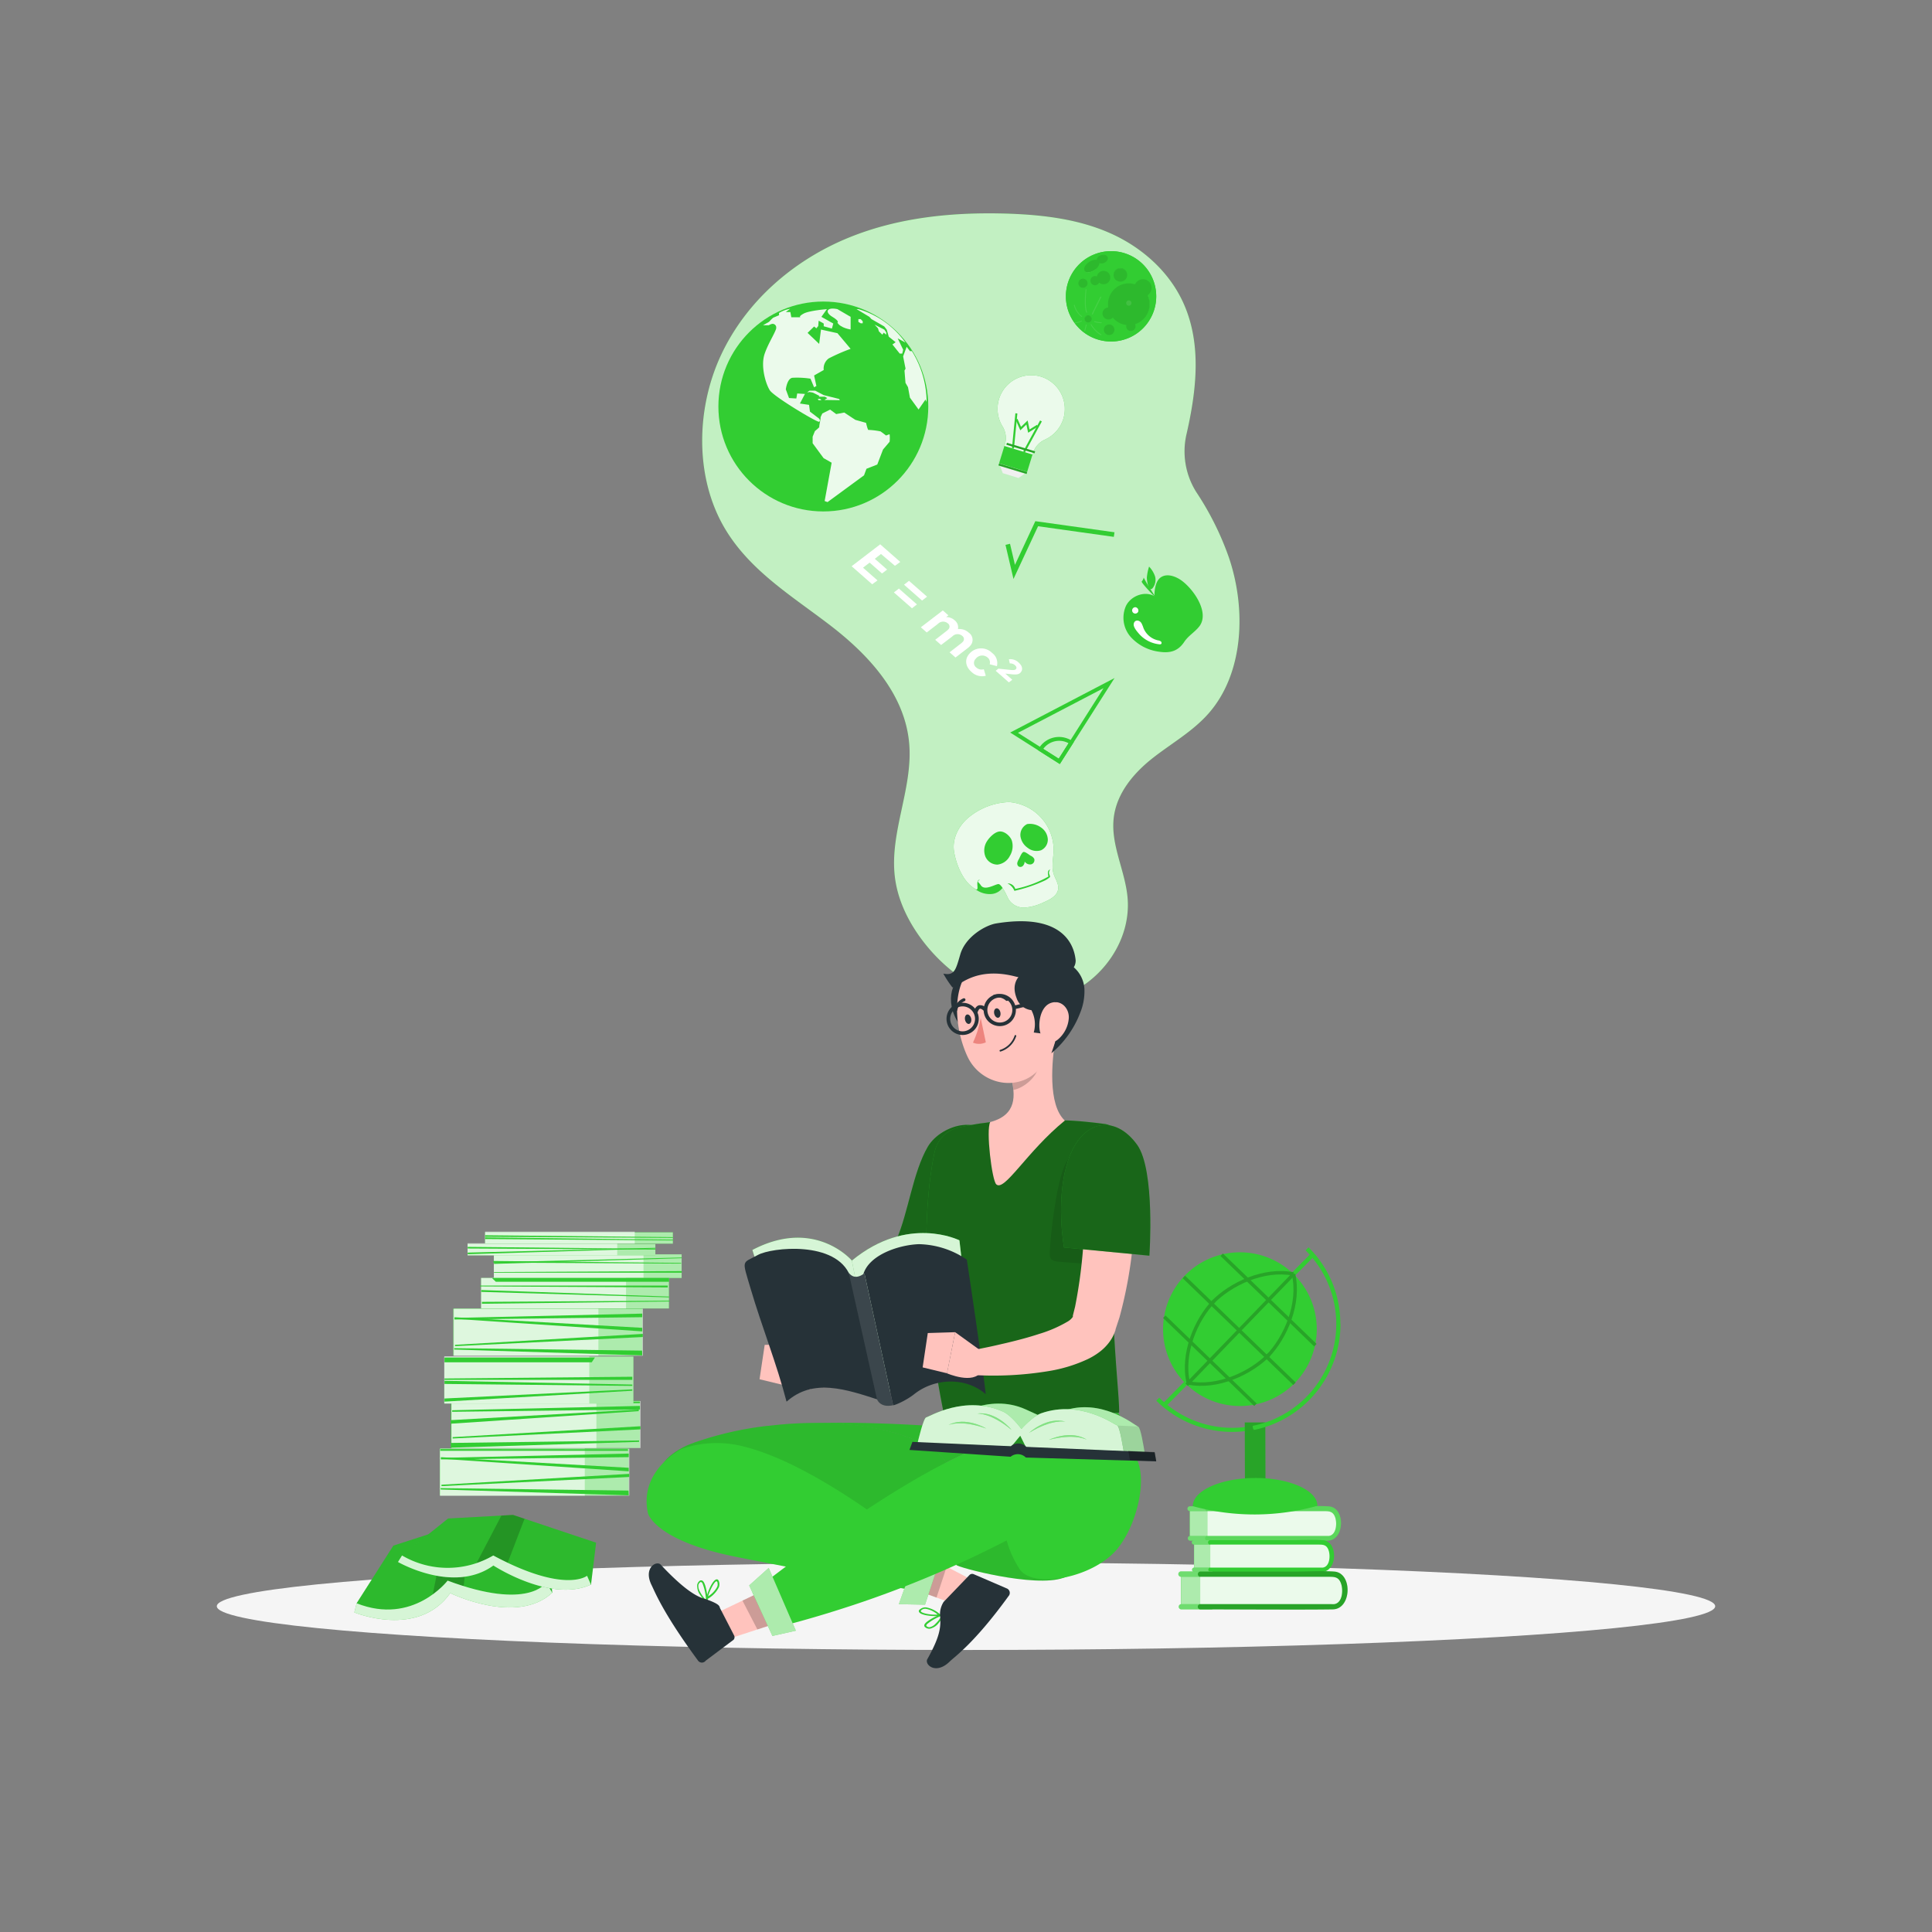 <svg xmlns="http://www.w3.org/2000/svg" viewBox="0 0 500 500"><rect x="0" y="0" width="500" height="500" fill="#808080" stroke="none"/><g id="freepik--Shadow--inject-1"><ellipse id="freepik--path--inject-1" cx="250" cy="415.69" rx="193.89" ry="11.32" style="fill:#f5f5f5"></ellipse></g><g id="freepik--Knowledges--inject-1"><path d="M312.8,184.61c-4.15,4.72-9.62,7.76-14.48,11.58s-9.38,9.07-10.1,15.57c-.77,6.93,2.93,13.49,3.58,20.43,1.2,12.8-9.08,24.7-20.71,26.64s-23.46-4.5-31.3-14.09c-4.12-5.06-7.42-11.17-8.21-17.9-1.35-11.48,4.68-22.78,3.73-34.31-1.07-13-10.66-23.17-20.45-30.69s-20.75-14.09-27.26-25.06c-7.84-13.21-7.51-31.09-.91-45.08s18.78-24.23,32.22-29.89,28.09-7,42.47-6.5c8.79.34,17.68,1.41,25.84,5s15.57,10,19.29,18.67c4.43,10.31,3.16,22,.57,33.33a19.74,19.74,0,0,0,2.56,15.1A76,76,0,0,1,318,144.17C322.6,157.63,321.89,174.26,312.8,184.61Z" style="fill:#32CD32"></path><g style="opacity:0.7"><path d="M312.8,184.61c-4.15,4.72-9.62,7.76-14.48,11.58s-9.38,9.07-10.1,15.57c-.77,6.93,2.93,13.49,3.58,20.43,1.2,12.8-9.08,24.7-20.71,26.64s-23.46-4.5-31.3-14.09c-4.12-5.06-7.42-11.17-8.21-17.9-1.35-11.48,4.68-22.78,3.73-34.31-1.07-13-10.66-23.17-20.45-30.69s-20.75-14.09-27.26-25.06c-7.84-13.21-7.51-31.09-.91-45.08s18.78-24.23,32.22-29.89,28.09-7,42.47-6.5c8.79.34,17.68,1.41,25.84,5s15.57,10,19.29,18.67c4.43,10.31,3.16,22,.57,33.33a19.74,19.74,0,0,0,2.56,15.1A76,76,0,0,1,318,144.17C322.6,157.63,321.89,174.26,312.8,184.61Z" style="fill:#fff"></path></g><circle cx="213.08" cy="105.2" r="27.16" style="fill:#32CD32"></circle><g style="opacity:0.9"><path d="M216.72,80l3.42,2v3.27s-2.6-.36-3.42-1.77c0,0,.7-.3-1.3-1.5S213.88,79.4,216.72,80Z" style="fill:#fff"></path><path d="M214.83,106l-2,1s-.59,1.14-.47,1.1-.44,2.36-.32,2.4-1.14,1.06-1.14,1.06l-.59,1.46v1.69l2.84,3.86,2.08,1.18-1.81,9.92.75.27,9.44-6.92.63-1.7,2.8-1.1,1.49-3.89,1.7-2a8.3,8.3,0,0,0,0-1.93c-.16,0-.91.31-.91.31l-1.42-1.06a18.83,18.83,0,0,0-3.15-.39c-.15.16-.62-1.83-.62-1.83l-2.76-.77-2.87-1.89-2.09.39Z" style="fill:#fff"></path><path d="M209.47,101.11H211l2.16,1.14,4,1,.19.32-4-.06.74-.47-.59-.37-1.62,0,.2-.2-1.67-.85s-1.05-.25-1.08-.13l-.44.05Z" style="fill:#fff"></path><polygon points="212.6 103.58 212.23 103.22 211.62 103.25 211.87 103.58 212.6 103.58" style="fill:#fff"></polygon><path d="M222.15,80h-.47L225,82l.53.58,3.31,1.9.65.83.53,1.83,1.77,1.42-.83.59,1.89,2.36h.65l.24-1-1.42-2.95,2,1.1A22.83,22.83,0,0,0,222.15,80Z" style="fill:#fff"></path><path d="M236,90.87h-.51l-.85-1.12-.91,2.48s.56,2.89.61,3.07-.26.59-.26.59l.26,3.19.65,1.12.5,2.71,2.23,3.07,1.8-2.58.29.63A25.22,25.22,0,0,0,236,90.87Z" style="fill:#fff"></path><polygon points="222.74 82.59 222.15 82.59 222.15 83.31 222.74 83.67 223.27 83.67 223.27 83.13 222.74 82.59" style="fill:#fff"></polygon><polygon points="226.34 84.02 227.22 84.97 227.46 85.76 228.35 86.62 228.7 86.09 229.35 86.62 229.35 86.03 228.88 85.32 226.34 84.02" style="fill:#fff"></polygon><path d="M220.14,90.28a48.09,48.09,0,0,0-5.67,2.48,3.23,3.23,0,0,0-1.29,3l-2.49,1.41.59,2.71-.59.36L209.75,98a22.84,22.84,0,0,0-4.69-.23c-1.38.23-1.69,3-1.69,3l.83,2.24,1.89.12.23-1.3,2,.12-1.3,2.48,2.36.35.24,1.75,2.36,1.8s.47.59,0,.82-11.69-6.49-12.75-8.14-2.42-6.2-1.36-9.39c.87-2.59,2.47-5,3-6.55h0a.43.43,0,0,0,0,0h0a.65.65,0,0,0,0-.13.93.93,0,0,0-.73-1.11c-.41-.12-1.18.35-1.18.35h-1.5l1.56-.89.65-.69.42-.37,1.53-.65L201.6,81a8.56,8.56,0,0,1,2.89-1.09l-1.12.85h1.18l.24,1.34h2.36s-.59-.16.83-.94S214,80,214,80l-1.42,2,3.07,1.73-.35,1.3-2.12-.59v-.71L211.87,83l-.11,1.38-.48.59-.59-.47L209,86.15,212,89l.47-3.71,4.26.94Z" style="fill:#fff"></path></g><path d="M305.26,149.89c-1.44-.88-3.34-1.44-4.76-.53s-1.72,3.11-1.74,4.93c-2.49-1.43-6-.11-7.32,2.43a7.53,7.53,0,0,0,1.12,8.05,11.93,11.93,0,0,0,7.47,3.9c2.79.42,4.86-.16,6.43-2.52,1.13-1.69,2.69-2.49,3.89-4C313.3,158.4,308.45,151.84,305.26,149.89Z" style="fill:#32CD32"></path><path d="M295.48,150.47a1.92,1.92,0,0,0,.5-1c.95,1.87,2.15,3.57,3.25,5.36C298.85,154.45,295.21,150.74,295.48,150.47Z" style="fill:#32CD32"></path><path d="M296.81,149.43a12.77,12.77,0,0,1,.57-2.8,6.89,6.89,0,0,1,1.57,2.61,3.45,3.45,0,0,1-.58,2.87C297.25,153.6,296.77,150.1,296.81,149.43Z" style="fill:#32CD32"></path><path d="M293.64,157.17a.82.82,0,1,0,.93,1.12.88.88,0,0,0-.83-1.15Z" style="fill:#fff"></path><path d="M300.07,166.75a.64.64,0,0,0,.41-.07c.21-.14.15-.5-.05-.68a1.61,1.61,0,0,0-.73-.27,5.29,5.29,0,0,1-3.78-3.21,7.62,7.62,0,0,0-.5-1.22c-.52-.89-1.77-1-2,.11-.2.83.82,2,1.31,2.56A8.1,8.1,0,0,0,300.07,166.75Z" style="fill:#fff"></path><path d="M275.85,76.71A11.69,11.69,0,1,0,287.54,65,11.7,11.7,0,0,0,275.85,76.71Zm9.74-8.65a1.66,1.66,0,0,1-1.19,0c.18.82-.62,1.54-1.38,2-1,.54-2.08.76-2.29-.12-.13-.52.27-1.27,1.27-2a2.43,2.43,0,0,1,1.94-.43c-.08-.49.36-1,1-1.26s1.45,0,1.62.48S286.31,67.82,285.59,68.06Zm5.68,4a1.63,1.63,0,0,1-2.76-1.73,1.63,1.63,0,1,1,2.76,1.73ZM285.8,85.41a1.25,1.25,0,1,1,1.25,1.25A1.25,1.25,0,0,1,285.8,85.41Zm-.33-4.29a1.43,1.43,0,0,1,1.43-1.43H287a5.28,5.28,0,0,1,6.83-6,2.12,2.12,0,1,1,3.07,2.63,5.29,5.29,0,0,1-3.25,7.47,1.09,1.09,0,1,1-1.95.18,5.23,5.23,0,0,1-2.31-.79A5.3,5.3,0,0,1,288,82a1.4,1.4,0,0,1-1.11.53A1.43,1.43,0,0,1,285.47,81.12Zm-3.14-8.33a1.07,1.07,0,0,1,1.66-1,1.63,1.63,0,1,1,.44,1.19,1.09,1.09,0,0,1-.94.77A1.07,1.07,0,0,1,282.33,72.79Zm-1.55,9.82a.81.81,0,1,1,.81.81A.81.81,0,0,1,280.78,82.61Zm-1.58-9.14a1.07,1.07,0,1,1,1.16,1A1.09,1.09,0,0,1,279.2,73.47Z" style="fill:#32CD32"></path><path d="M275.85,76.71A11.69,11.69,0,1,0,287.54,65,11.7,11.7,0,0,0,275.85,76.71Zm9.74-8.65a1.66,1.66,0,0,1-1.19,0c.18.82-.62,1.54-1.38,2-1,.54-2.08.76-2.29-.12-.13-.52.27-1.27,1.27-2a2.43,2.43,0,0,1,1.94-.43c-.08-.49.36-1,1-1.26s1.45,0,1.62.48S286.31,67.82,285.59,68.06Zm5.68,4a1.63,1.63,0,0,1-2.76-1.73,1.63,1.63,0,1,1,2.76,1.73ZM285.8,85.41a1.25,1.25,0,1,1,1.25,1.25A1.25,1.25,0,0,1,285.8,85.41Zm-.33-4.29a1.43,1.43,0,0,1,1.43-1.43H287a5.28,5.28,0,0,1,6.83-6,2.12,2.12,0,1,1,3.07,2.63,5.29,5.29,0,0,1-3.25,7.47,1.09,1.09,0,1,1-1.95.18,5.23,5.23,0,0,1-2.31-.79A5.3,5.3,0,0,1,288,82a1.4,1.4,0,0,1-1.11.53A1.43,1.43,0,0,1,285.47,81.12Zm-3.14-8.33a1.07,1.07,0,0,1,1.66-1,1.63,1.63,0,1,1,.44,1.19,1.09,1.09,0,0,1-.94.77A1.07,1.07,0,0,1,282.33,72.79Zm-1.55,9.82a.81.81,0,1,1,.81.81A.81.81,0,0,1,280.78,82.61Zm-1.58-9.14a1.07,1.07,0,1,1,1.16,1A1.09,1.09,0,0,1,279.2,73.47Z" style="fill:#32CD32"></path><path d="M280.78,82.61a.81.81,0,0,0,1.62,0,.81.81,0,0,0-1.62,0Z" style="fill:#e6e6e6"></path><path d="M280.67,82.61a.93.93,0,1,1,.92.93A.92.92,0,0,1,280.67,82.61Z" style="fill:#32CD32"></path><path d="M285.68,85.41a1.37,1.37,0,1,1,1.37,1.36A1.37,1.37,0,0,1,285.68,85.41Z" style="fill:#32CD32"></path><path d="M289,72.69a1.75,1.75,0,0,1-.77-1.09,1.79,1.79,0,0,1,.22-1.32,1.75,1.75,0,1,1,1.87,2.63,1.74,1.74,0,0,1-.39,0A1.82,1.82,0,0,1,289,72.69Z" style="fill:#32CD32"></path><path d="M282.63,73.61a1.19,1.19,0,0,1-.42-.81,1.14,1.14,0,0,1,.28-.86,1.16,1.16,0,0,1,.8-.43,1.34,1.34,0,0,1,.6.11,1.74,1.74,0,0,1,3.46.12,1.73,1.73,0,0,1-1.58,1.88,1.71,1.71,0,0,1-1.3-.42,1.18,1.18,0,0,1-1,.68h-.11A1.19,1.19,0,0,1,282.63,73.61Z" style="fill:#32CD32"></path><path d="M279.09,73.48h0a1.19,1.19,0,0,1,2.37-.21,1.2,1.2,0,0,1-1.09,1.29h-.1A1.19,1.19,0,0,1,279.09,73.48Zm.11,0Z" style="fill:#32CD32"></path><g style="opacity:0.1"><path d="M281.25,80.93h0a.12.12,0,0,0,.07-.15c-.65-1.91-.14-5.74-.14-5.78a.1.1,0,0,0-.1-.13.11.11,0,0,0-.13.1c0,.16-.52,3.93.15,5.89A.11.11,0,0,0,281.25,80.93Z" style="fill:#fff"></path></g><path d="M279.93,82a.12.12,0,0,0,.09,0,.11.11,0,0,0,0-.16A5.43,5.43,0,0,1,278.15,79a.12.12,0,1,0-.22.07A5.63,5.63,0,0,0,279.86,82,.09.09,0,0,0,279.93,82Z" style="fill:#fff;opacity:0.1"></path><path d="M285,83.64a.12.12,0,0,0,0-.24,6.3,6.3,0,0,1-1.67-.28.12.12,0,0,0-.15.08.12.12,0,0,0,.08.15,7.24,7.24,0,0,0,1.73.29Z" style="fill:#fff;opacity:0.1"></path><path d="M280.74,85.67a.11.11,0,0,0,.11-.08l.4-1.47a.12.12,0,0,0-.08-.15.12.12,0,0,0-.14.09l-.4,1.46a.12.12,0,0,0,.08.15Z" style="fill:#fff;opacity:0.1"></path><path d="M278.23,83.65h0a4.37,4.37,0,0,0,1.72-.46.12.12,0,0,0-.1-.21,4.29,4.29,0,0,1-1.64.44.12.12,0,0,0-.11.12A.13.13,0,0,0,278.23,83.65Z" style="fill:#fff;opacity:0.1"></path><path d="M282.7,81.41a.13.13,0,0,0,.11-.06c.46-1,2.17-4.37,2.18-4.4a.12.12,0,0,0-.05-.16.13.13,0,0,0-.16,0s-1.73,3.41-2.19,4.41a.11.11,0,0,0,.06.15Z" style="fill:#fff;opacity:0.1"></path><path d="M284.92,86.74a.11.11,0,0,0,.1-.06.12.12,0,0,0,0-.16,7.18,7.18,0,0,1-2.56-2.58.12.12,0,0,0-.16,0,.13.13,0,0,0,0,.16,7.38,7.38,0,0,0,2.64,2.68Z" style="fill:#fff;opacity:0.1"></path><path d="M281.08,70.48a.8.8,0,0,1-.47-.59h0c-.15-.62.36-1.42,1.32-2.08a2.78,2.78,0,0,1,1.89-.49,1.5,1.5,0,0,1,1.12-1.21,1.86,1.86,0,0,1,1.09,0,1,1,0,0,1,.68.6c.19.56-.3,1.24-1.09,1.5a1.82,1.82,0,0,1-1.08,0c0,1-1.09,1.67-1.46,1.88a3.68,3.68,0,0,1-1.54.48A1,1,0,0,1,281.08,70.48Zm-.35-.62Z" style="fill:#32CD32"></path><path d="M291.48,84.36a1.15,1.15,0,0,1,0-.26,5.29,5.29,0,0,1-2.23-.79A5.18,5.18,0,0,1,288,82.2a1.55,1.55,0,1,1-1.19-2.62,5.93,5.93,0,0,1-.06-.84,5.38,5.38,0,0,1,7-5.16A2.24,2.24,0,1,1,297,76.39a5.41,5.41,0,0,1-3.23,7.5,1.27,1.27,0,0,1,.09.47,1.2,1.2,0,1,1-2.39,0Z" style="fill:#32CD32"></path><g style="opacity:0.1"><path d="M291.48,84.36a1.15,1.15,0,0,1,0-.26,5.29,5.29,0,0,1-2.23-.79A5.18,5.18,0,0,1,288,82.2a1.55,1.55,0,1,1-1.19-2.62,5.93,5.93,0,0,1-.06-.84,5.38,5.38,0,0,1,7-5.16A2.24,2.24,0,1,1,297,76.39a5.41,5.41,0,0,1-3.23,7.5,1.27,1.27,0,0,1,.09.47,1.2,1.2,0,1,1-2.39,0Z"></path></g><path d="M291.76,79a.65.65,0,0,1-.29-.43.68.68,0,0,1,.53-.81.66.66,0,0,1,.51.1.66.66,0,0,1,.3.43.74.74,0,0,1-.1.52.71.71,0,0,1-.43.29h-.15A.62.62,0,0,1,291.76,79Z" style="fill:#fff;opacity:0.1"></path><g style="opacity:0.1"><path d="M280.78,82.54a.81.81,0,1,0,.81-.81A.81.81,0,0,0,280.78,82.54Z"></path><path d="M280.67,82.54a.93.93,0,1,1,.92.93A.92.92,0,0,1,280.67,82.54Z"></path><path d="M285.68,85.35a1.37,1.37,0,1,1,1.37,1.36A1.37,1.37,0,0,1,285.68,85.35Z"></path><path d="M289,72.62a1.71,1.71,0,0,1-.77-1.08,1.79,1.79,0,0,1,.22-1.32,1.75,1.75,0,1,1,3,1.86,1.79,1.79,0,0,1-1.09.77,1.78,1.78,0,0,1-1.32-.23Z"></path><path d="M282.63,73.55a1.22,1.22,0,0,1-.42-.81,1.15,1.15,0,0,1,.28-.87,1.19,1.19,0,0,1,.8-.42,1.21,1.21,0,0,1,.6.11,1.74,1.74,0,1,1,.58,1.58,1.2,1.2,0,0,1-1,.68h-.11A1.18,1.18,0,0,1,282.63,73.55Z"></path><path d="M279.09,73.41h0a1.18,1.18,0,0,1,1.08-1.28,1.18,1.18,0,1,1,.2,2.36h-.1A1.19,1.19,0,0,1,279.09,73.41Zm.11,0Z"></path><path d="M281.08,70.42a.84.84,0,0,1-.47-.59h0c-.15-.63.36-1.42,1.32-2.08a2.79,2.79,0,0,1,1.89-.5,1.49,1.49,0,0,1,1.12-1.2A1.86,1.86,0,0,1,286,66a.94.94,0,0,1,.68.59c.19.57-.3,1.24-1.09,1.51a1.91,1.91,0,0,1-1.08,0c0,1-1.09,1.67-1.46,1.87a3.54,3.54,0,0,1-1.54.49A1.18,1.18,0,0,1,281.08,70.42Zm-.35-.62Z"></path></g><polygon points="262.29 149.84 260.22 141.01 261.39 140.73 262.67 146.19 267.94 134.88 288.43 137.75 288.26 138.94 268.65 136.19 262.29 149.84" style="fill:#32CD32"></polygon><path d="M228,143.37l-1.6,1.24,3.19,2.8-1.33,1-3.2-2.81-1.71,1.32,3.75,3.29-1.38,1-5.32-4.67,7.4-5.67,5.19,4.56-1.38,1Z" style="fill:#fff"></path><path d="M232.63,152.32l4.67,4.1-1.28,1-4.68-4.1Zm2.62-2,4.67,4.1-1.29,1-4.67-4.1Z" style="fill:#fff"></path><path d="M251.07,167.15a3.67,3.67,0,0,1-.64.59l-3.15,2.42-1.53-1.34,3-2.33a2.87,2.87,0,0,0,.4-.37,1,1,0,0,0-.12-1.55,1.85,1.85,0,0,0-2.55.12l-2.92,2.23-1.53-1.34,3-2.33a2.77,2.77,0,0,0,.39-.36,1,1,0,0,0-.11-1.55,1.86,1.86,0,0,0-2.58.12l-2.89,2.22-1.53-1.34,5.69-4.36,1.45,1.27-.6.45a3.17,3.17,0,0,1,2.21.83,2.3,2.3,0,0,1,.86,2.28,3.53,3.53,0,0,1,2.77.9A2.25,2.25,0,0,1,251.07,167.15Z" style="fill:#fff"></path><path d="M250.84,169.23a4,4,0,0,1,5.91-.25A3.25,3.25,0,0,1,258,172.4l-1.87-.49a1.6,1.6,0,0,0-.55-1.75,2.11,2.11,0,0,0-3.08.35,1.48,1.48,0,0,0,.19,2.26,2,2,0,0,0,1.92.43l.51,1.69a3.87,3.87,0,0,1-3.63-.94C249.81,172.52,249.59,170.65,250.84,169.23Z" style="fill:#fff"></path><path d="M260.18,174.33l1.8,1.59-.88.68-3.42-3,.7-.55,3.25.34c.78.07,1.1,0,1.31-.25s.16-.62-.28-1a1.74,1.74,0,0,0-1.33-.44l-.23-1.08a3,3,0,0,1,2.51.84c1,.85,1.16,1.85.55,2.54-.39.45-.82.65-2.29.51Z" style="fill:#fff"></path><path d="M274.28,197.73l-12.84-8.15,27-14.1Zm-10.84-8.07L274,196.35l11.59-18.25Z" style="fill:#32CD32"></path><path d="M274.28,197.73l-5.69-3.61.25-.42a6.09,6.09,0,0,1,6.84-2.76,6.18,6.18,0,0,1,1.81.83l.4.28ZM270,193.81l4,2.54,2.55-4a5.53,5.53,0,0,0-1.1-.45A5.1,5.1,0,0,0,270,193.81Z" style="fill:#32CD32"></path><path d="M256.81,231.35a6,6,0,0,1-4.44-1.29,11.64,11.64,0,0,1-3-3.67,10.94,10.94,0,0,1-1.48-4.48,5.56,5.56,0,0,1,1.5-4.36,5.78,5.78,0,0,1,4.26-1.42,8.06,8.06,0,0,1,7.2,10.84C260.15,229,259.17,231,256.81,231.35Z" style="fill:#32CD32"></path><path d="M261.16,207.57a12.49,12.49,0,0,1,11.52,12.25c0,2.13-.64,4.32,0,6.35.42,1.3,1.33,2.51,1.18,3.86-.2,1.78-2.09,2.78-3.74,3.48a13.72,13.72,0,0,1-4.85,1.37A4.63,4.63,0,0,1,261,232.7c-.38-.75-1.77-3.92-2.61-3.9s-3.56,1.85-4.56.3c-.61-.95-1.19-.83-.24-1.44-1.44.13.15,3.21-1.22,2.4-3.85-2.27-5.25-8-5.5-9.93-.43-3.37,1.43-6.74,4.11-8.82A17.42,17.42,0,0,1,261.16,207.57Z" style="fill:#32CD32"></path><g style="opacity:0.9"><path d="M261.16,207.57a12.49,12.49,0,0,1,11.52,12.25c0,2.13-.64,4.32,0,6.35.42,1.3,1.33,2.51,1.18,3.86-.2,1.78-2.09,2.78-3.74,3.48a13.72,13.72,0,0,1-4.85,1.37A4.63,4.63,0,0,1,261,232.7c-.38-.75-1.77-3.92-2.61-3.9s-3.56,1.85-4.56.3c-.61-.95-1.19-.83-.24-1.44-1.44.13.15,3.21-1.22,2.4-3.85-2.27-5.25-8-5.5-9.93-.43-3.37,1.43-6.74,4.11-8.82A17.42,17.42,0,0,1,261.16,207.57Z" style="fill:#fff"></path></g><path d="M261.87,217.58a4.89,4.89,0,0,1-.53,3.94,4.1,4.1,0,0,1-3.21,2.24,3.4,3.4,0,0,1-3.12-2.1,4.41,4.41,0,0,1,.35-3.84c.6-1,2-2.49,3.29-2.63S261.46,216.36,261.87,217.58Z" style="fill:#32CD32"></path><path d="M264.09,216.42a4.42,4.42,0,0,0,1.88,3,3.69,3.69,0,0,0,3.44.63,3,3,0,0,0,1.76-2.85,3.91,3.91,0,0,0-1.69-3,4.84,4.84,0,0,0-3.65-.93A3.11,3.11,0,0,0,264.09,216.42Z" style="fill:#32CD32"></path><path d="M266.75,221.47a1.88,1.88,0,0,1,.91.8,1.12,1.12,0,0,1-.85,1.43,1.67,1.67,0,0,1-1.63-.74,1.62,1.62,0,0,1-.46,1.13.9.9,0,0,1-1.14.12,1,1,0,0,1-.3-.92,3,3,0,0,1,.4-.93c.23-.41.74-1.78,1.21-1.87S266.38,221.27,266.75,221.47Z" style="fill:#32CD32"></path><path d="M271.46,225.85c0,.33.33.8.28,1.13a6.76,6.76,0,0,1-1.27.87,38.48,38.48,0,0,1-7.94,2.7,3.66,3.66,0,0,0-1.78-1.92,2,2,0,0,1,2,1.42,29.13,29.13,0,0,0,8.58-3.2c-.11-.6-.41-1.68.57-1.84C271.87,225,271.62,225,271.46,225.85Z" style="fill:#32CD32"></path><polygon points="263.6 123.71 259.51 122.45 258.84 120.62 265.19 122.58 263.6 123.71" style="fill:#f0f0f0"></polygon><path d="M275.19,108.4a8.74,8.74,0,0,1-4.7,5.34,5.68,5.68,0,0,0-3.15,3.48l-.2.63-7.26-2.23.2-.64a5.73,5.73,0,0,0-.64-4.65,8.7,8.7,0,0,1,10.44-12.69A8.77,8.77,0,0,1,275.19,108.4Z" style="fill:#32CD32"></path><path d="M275.19,108.4a8.74,8.74,0,0,1-4.7,5.34,5.68,5.68,0,0,0-3.15,3.48l-.2.63-7.26-2.23.2-.64a5.73,5.73,0,0,0-.64-4.65,8.7,8.7,0,0,1,10.44-12.69A8.77,8.77,0,0,1,275.19,108.4Z" style="fill:#fff;opacity:0.9"></path><rect x="258.03" y="111.26" width="9.14" height="0.52" transform="translate(125.98 361.99) rotate(-84.4)" style="fill:#32CD32"></rect><rect x="262.63" y="112.68" width="9.14" height="0.52" transform="translate(40.05 293.37) rotate(-61.37)" style="fill:#32CD32"></rect><polygon points="266.08 111.99 265.63 109.86 264.06 111.37 262.84 108.61 263.32 108.4 264.24 110.47 265.95 108.82 266.44 111.15 268.36 109.95 268.64 110.4 266.08 111.99" style="fill:#32CD32"></polygon><polygon points="267.21 117.63 265.83 122.12 258.56 119.91 259.94 115.42 267.21 117.63" style="fill:#32CD32"></polygon><rect x="261.84" y="117.5" width="0.52" height="7.6" transform="translate(70.24 337.16) rotate(-73.2)" style="fill:#32CD32"></rect><rect x="263.31" y="112.73" width="0.52" height="7.6" transform="matrix(0.29, -0.96, 0.96, 0.29, 75.86, 335.19)" style="fill:#32CD32"></rect><g style="opacity:0.2"><rect x="263.31" y="112.73" width="0.52" height="7.6" transform="matrix(0.29, -0.96, 0.96, 0.29, 75.86, 335.19)"></rect></g><g style="opacity:0.2"><rect x="261.84" y="117.5" width="0.52" height="7.6" transform="translate(70.24 337.16) rotate(-73.2)"></rect></g></g><g id="freepik--Sheets--inject-1"><rect x="113.81" y="374.87" width="48.91" height="12.16" transform="translate(276.52 761.89) rotate(180)" style="fill:#32CD32"></rect><rect x="113.97" y="374.92" width="48.91" height="12.16" transform="translate(276.84 762) rotate(180)" style="fill:#fff;opacity:0.6;isolation:isolate"></rect><rect x="113.81" y="374.92" width="37.54" height="12.16" transform="translate(265.15 762) rotate(180)" style="fill:#fff;opacity:0.6;isolation:isolate"></rect><polygon points="114.05 385.48 162.72 386.99 162.66 385.76 114.02 385.12 114.05 385.48" style="fill:#32CD32;isolation:isolate"></polygon><polygon points="162.72 379.86 114.12 377.12 114.12 377.53 162.72 380.78 162.72 379.86" style="fill:#32CD32;isolation:isolate"></polygon><polygon points="162.72 376.18 114.12 377.3 114.12 377.69 162.72 377.11 162.72 376.18" style="fill:#32CD32;isolation:isolate"></polygon><polygon points="162.85 382.24 114.25 384.61 114.25 384.25 162.85 381.43 162.85 382.24" style="fill:#32CD32;isolation:isolate"></polygon><polygon points="113.93 375.02 162.52 375.06 162.52 375.46 113.93 375.46 113.93 375.02" style="fill:#32CD32;isolation:isolate"></polygon><rect x="117.31" y="338.65" width="48.91" height="12.16" transform="translate(283.54 689.45) rotate(180)" style="fill:#32CD32"></rect><rect x="117.47" y="338.7" width="48.91" height="12.16" transform="translate(283.85 689.56) rotate(180)" style="fill:#fff;opacity:0.6;isolation:isolate"></rect><rect x="117.31" y="338.7" width="37.54" height="12.16" transform="translate(272.17 689.56) rotate(180)" style="fill:#fff;opacity:0.6;isolation:isolate"></rect><polygon points="117.55 349.26 166.22 350.77 166.17 349.54 117.53 348.9 117.55 349.26" style="fill:#32CD32;isolation:isolate"></polygon><polygon points="166.22 343.64 117.63 340.9 117.63 341.31 166.22 344.56 166.22 343.64" style="fill:#32CD32;isolation:isolate"></polygon><polygon points="166.22 339.96 117.63 341.08 117.63 341.48 166.22 340.89 166.22 339.96" style="fill:#32CD32;isolation:isolate"></polygon><polygon points="166.36 346.02 117.76 348.39 117.76 348.04 166.36 345.21 166.36 346.02" style="fill:#32CD32;isolation:isolate"></polygon><rect x="116.71" y="362.54" width="48.91" height="12.16" transform="translate(282.32 737.23) rotate(180)" style="fill:#32CD32"></rect><rect x="116.87" y="362.59" width="48.91" height="12.16" transform="translate(282.64 737.34) rotate(180)" style="fill:#fff;opacity:0.6;isolation:isolate"></rect><rect x="116.81" y="362.59" width="37.54" height="12.16" style="fill:#fff;opacity:0.6;isolation:isolate"></rect><polygon points="165.41 372.79 116.76 373.43 116.71 374.66 165.38 373.15 165.41 372.79" style="fill:#32CD32;isolation:isolate"></polygon><polygon points="117.02 362.69 165.62 362.74 165.62 363.14 117.02 363.14 117.02 362.69" style="fill:#32CD32;isolation:isolate"></polygon><polygon points="116.71 368.45 165.3 365.2 165.3 364.79 116.71 367.53 116.71 368.45" style="fill:#32CD32;isolation:isolate"></polygon><polygon points="165.62 363.85 117.02 364.97 117.02 365.37 165.62 364.78 165.62 363.85" style="fill:#32CD32;isolation:isolate"></polygon><polygon points="165.75 369.92 117.15 372.28 117.15 371.93 165.75 369.11 165.75 369.92" style="fill:#32CD32;isolation:isolate"></polygon><polygon points="163.92 351.07 115.03 351.32 114.96 363.23 163.92 363.23 163.92 351.07" style="fill:#32CD32"></polygon><rect x="115.01" y="351.07" width="48.91" height="12.16" transform="translate(278.94 714.3) rotate(180)" style="fill:#fff;opacity:0.6;isolation:isolate"></rect><rect x="114.96" y="351.07" width="37.54" height="12.16" style="fill:#fff;opacity:0.6;isolation:isolate"></rect><polygon points="153.97 351.32 115.03 351.32 115.03 352.56 153.14 352.56 153.97 351.32" style="fill:#32CD32;isolation:isolate"></polygon><polygon points="163.64 356.3 115.03 356.75 115.03 357.11 163.64 357.11 163.64 356.3" style="fill:#32CD32;isolation:isolate"></polygon><polygon points="115.03 361.93 163.64 359.56 163.64 359.92 115.03 362.74 115.03 361.93" style="fill:#32CD32;isolation:isolate"></polygon><polygon points="115.03 357.35 163.64 358.32 163.64 358.67 115.03 358.16 115.03 357.35" style="fill:#32CD32;isolation:isolate"></polygon><rect x="127.81" y="324.62" width="48.6" height="6.12" style="fill:#32CD32"></rect><rect x="127.81" y="324.62" width="48.6" height="6.12" style="fill:#fff;opacity:0.6;isolation:isolate"></rect><rect x="127.81" y="324.62" width="38.73" height="6.12" style="fill:#fff;opacity:0.6;isolation:isolate"></rect><polygon points="176.44 328.96 127.84 329.2 127.84 329.38 176.44 329.38 176.44 328.96" style="fill:#32CD32;isolation:isolate"></polygon><polygon points="127.84 326.67 176.44 325.44 176.44 325.62 127.84 327.09 127.84 326.67" style="fill:#32CD32;isolation:isolate"></polygon><polygon points="127.68 326.34 176.28 326.84 176.28 327.02 127.68 326.76 127.68 326.34" style="fill:#32CD32;isolation:isolate"></polygon><rect x="121.01" y="321.92" width="48.6" height="2.95" style="fill:#32CD32"></rect><rect x="121.01" y="321.95" width="48.6" height="2.93" style="fill:#fff;opacity:0.6;isolation:isolate"></rect><rect x="121.01" y="321.76" width="38.73" height="3.11" style="fill:#fff;opacity:0.6;isolation:isolate"></rect><polygon points="121.04 324.17 169.63 322.93 169.63 323.12 121.04 324.59 121.04 324.17" style="fill:#32CD32;isolation:isolate"></polygon><polygon points="121.04 322.69 169.63 323.19 169.63 323.38 121.04 323.11 121.04 322.69" style="fill:#32CD32;isolation:isolate"></polygon><rect x="125.54" y="318.91" width="48.6" height="2.95" style="fill:#32CD32"></rect><rect x="125.54" y="318.93" width="48.6" height="2.93" style="fill:#fff;opacity:0.6;isolation:isolate"></rect><rect x="125.54" y="318.75" width="38.73" height="3.11" style="fill:#fff;opacity:0.6;isolation:isolate"></rect><polygon points="125.57 320.24 174.18 320.83 174.17 321.02 125.55 320.66 125.57 320.24" style="fill:#32CD32;isolation:isolate"></polygon><polygon points="125.56 319.68 174.16 320.17 174.16 320.36 125.56 320.09 125.56 319.68" style="fill:#32CD32;isolation:isolate"></polygon><rect x="124.52" y="330.74" width="48.6" height="7.89" style="fill:#32CD32"></rect><rect x="124.52" y="330.74" width="48.6" height="7.89" style="fill:#fff;opacity:0.6;isolation:isolate"></rect><rect x="124.52" y="330.74" width="37.5" height="7.89" style="fill:#fff;opacity:0.6;isolation:isolate"></rect><polygon points="172.81 333.19 124.22 332.92 124.22 332.7 172.81 332.7 172.81 333.19" style="fill:#32CD32;isolation:isolate"></polygon><polygon points="124.55 334.34 173.15 335.76 173.15 335.55 124.55 333.86 124.55 334.34" style="fill:#32CD32;isolation:isolate"></polygon><polygon points="173.15 330.75 127.31 330.75 128.32 331.72 173.15 331.72 173.15 330.75" style="fill:#32CD32;isolation:isolate"></polygon><polygon points="124.72 337.41 173.31 336.82 173.31 336.62 124.72 336.92 124.72 337.41" style="fill:#32CD32;isolation:isolate"></polygon></g><g id="freepik--Character--inject-1"><g id="freepik--group--inject-1"><path d="M251.86,305.5c.09,3.33,0,6.44-.16,9.65s-.38,6.38-.69,9.58a111.12,111.12,0,0,1-3.52,19.32l-.8,2.46-.2.61-.05.16-.08.23-.25.66a10.37,10.37,0,0,1-1.22,2.15,12,12,0,0,1-2.82,2.79,17.81,17.81,0,0,1-2.78,1.67,37.89,37.89,0,0,1-10.22,3.12,87.8,87.8,0,0,1-19.43,1l-.34-6.38,4.43-.91c1.49-.3,3-.67,4.42-1,2.93-.7,5.82-1.45,8.56-2.35a33.17,33.17,0,0,0,7.26-3.15,4.15,4.15,0,0,0,1.52-1.39c0-.16-.25.51,0-.54l.49-2a128.09,128.09,0,0,0,2.22-17.45c.22-3,.36-6,.5-9s.18-6.09.22-9Z" style="fill:#ffc3bd"></path><path d="M212,352.88l-7-5.05-2.11,10.65s6.9,3,8.88-.5Z" style="fill:#ffc3bd"></path><polygon points="197.9 348.06 196.57 356.95 202.89 358.48 204.99 347.83 197.9 348.06" style="fill:#ffc3bd"></polygon><path d="M256.93,296.61c1.53,8-4.69,26.79-4.69,26.79L232,320.85c3.11-7.12,4.22-17.4,8.14-24.12C243.77,290.7,255.26,287.93,256.93,296.61Z" style="fill:#32CD32"></path><path d="M256.93,296.61c1.53,8-4.69,26.79-4.69,26.79L232,320.85c3.11-7.12,4.22-17.4,8.14-24.12C243.77,290.7,255.26,287.93,256.93,296.61Z" style="opacity:0.5"></path><path d="M285.85,290.87a4.85,4.85,0,0,1,4.18,5.44c0,.05,0,.09,0,.13A201.23,201.23,0,0,0,287.94,320c-.21,6.63-.13,12.93.09,18.63.48,13.36,1.68,23.47,1.6,26.95L245,369.31c-7.81-35.52-5.26-61.8-3.07-71.38a8.1,8.1,0,0,1,6.11-6.11c1.71-.38,3.76-.79,5.94-1.11.76-.07,1.54-.21,2.32-.3a168.48,168.48,0,0,1,19.33-.44c1.22,0,2.45.11,3.66.19C281.64,290.36,283.94,290.62,285.85,290.87Z" style="fill:#32CD32"></path><path d="M285.85,290.87a4.85,4.85,0,0,1,4.18,5.44c0,.05,0,.09,0,.13A201.23,201.23,0,0,0,287.94,320c-.21,6.63-.13,12.93.09,18.63.48,13.36,1.68,23.47,1.6,26.95L245,369.31c-7.81-35.52-5.26-61.8-3.07-71.38a8.1,8.1,0,0,1,6.11-6.11c1.71-.38,3.76-.79,5.94-1.11.76-.07,1.54-.21,2.32-.3a168.48,168.48,0,0,1,19.33-.44c1.22,0,2.45.11,3.66.19C281.64,290.36,283.94,290.62,285.85,290.87Z" style="opacity:0.5"></path><path d="M273.25,268.3c-1.1,6.23-2.1,17.64,2.33,21.7-9.83,8-15.62,18.49-17.74,16.51-1.12-1-2.72-14.08-1.57-16.13,6.9-1.79,6.62-6.92,5.32-11.73Z" style="fill:#ffc3bd"></path><path d="M268.51,272.52l-6.9,6.12a19,19,0,0,1,.66,3.42c2.65-.43,6.23-3.41,6.45-6.2A9.4,9.4,0,0,0,268.51,272.52Z" style="opacity:0.2;isolation:isolate"></path><path d="M250,252.6c-4.11.54-5.75,7.86-1,13.39S255.52,251.87,250,252.6Z" style="fill:#263238"></path><path d="M270.9,257c1.23,8.34,2.38,13.16-.87,18.26-4.91,7.68-15.88,6.08-19.6-1.73-3.33-7-4.81-19.48,2.57-24.46A11.51,11.51,0,0,1,270.9,257Z" style="fill:#ffc3bd"></path><path d="M263.09,258.29a4.57,4.57,0,0,0,3.83,3.13,7.77,7.77,0,0,1,.61,5.79l3.08.4a4.86,4.86,0,0,1,4.48-4.93q-1.26,5-3,9.91a25.52,25.52,0,0,0,7.45-10.45,14.72,14.72,0,0,0,1.11-6.13,8,8,0,0,0-2.6-5.54,8.65,8.65,0,0,0-7.77-1.27C265.64,250.48,261,252.89,263.09,258.29Z" style="fill:#263238"></path><path d="M276.6,263.56a8,8,0,0,1-2.79,5.44c-2.15,1.81-4.38.17-4.75-2.47-.34-2.37.38-6.17,3-7S276.78,261,276.6,263.56Z" style="fill:#ffc3bd"></path><path d="M258.9,262c.14.67-.1,1.3-.54,1.39s-.91-.38-1.06-1.05.1-1.29.54-1.38S258.76,261.32,258.9,262Z" style="fill:#263238"></path><path d="M251.34,263.59c.14.67-.1,1.29-.54,1.39s-.91-.38-1.05-1.05.1-1.29.53-1.38S251.18,262.92,251.34,263.59Z" style="fill:#263238"></path><path d="M253.8,263.42a24.84,24.84,0,0,1-2,6.41,4,4,0,0,0,3.33-.08Z" style="fill:#ed847e"></path><path d="M260.73,259a.38.38,0,0,1-.41-.06,3.2,3.2,0,0,0-2.81-.77A.41.41,0,0,1,257,258l0-.08a.39.39,0,0,1,.26-.49h0a4,4,0,0,1,3.54.94.4.4,0,0,1,.06.56h0A.49.49,0,0,1,260.73,259Z" style="fill:#263238"></path><path d="M258.94,272.14h0a6.19,6.19,0,0,0,4.06-4,.21.21,0,0,0-.15-.26.23.23,0,0,0-.27.15,5.83,5.83,0,0,1-3.76,3.69.22.22,0,0,0,.12.42Z" style="fill:#263238"></path><path d="M247.51,261.67a.29.29,0,0,1-.24,0,.4.4,0,0,1-.3-.48,4,4,0,0,1,2.36-2.82.4.4,0,0,1,.51.24h0a.4.4,0,0,1-.23.5h0a3.2,3.2,0,0,0-1.85,2.21A.36.36,0,0,1,247.51,261.67Z" style="fill:#263238"></path><path d="M194.72,323.49,205.12,357s10.28-3.24,14.78-.43a47.72,47.72,0,0,1,7.74,6.13l-7.18-36.47S210.91,315,194.72,323.49Z" style="fill:#32CD32"></path><path d="M220.46,326.24l7.18,36.47s11.16-12.07,21.39-7l3.47,1.79L248.3,321S235,314.26,220.46,326.24Z" style="fill:#32CD32"></path><path d="M220.46,326.24l7.18,36.47s11.16-12.07,21.39-7l3.47,1.79L248.3,321S235,314.26,220.46,326.24Z" style="fill:#fff;opacity:0.8"></path><path d="M194.72,323.49,205.12,357s10.28-3.24,14.78-.43a47.72,47.72,0,0,1,7.74,6.13l-7.18-36.47S210.91,315,194.72,323.49Z" style="fill:#fff;opacity:0.8"></path><path d="M227.62,362.35c-8.68-2.81-17.13-5.76-24.06.4-2.57-9.91-6.39-19.36-9.28-29.17-2.32-7.87-2.33-6.49,1.82-8.78,3.59-2,20.36-3.78,23.91,5.42C221.3,333.58,227,361.57,227.62,362.35Z" style="fill:#263238"></path><path d="M255.11,360.82c-5.13-4.49-13.2-4.25-18.53,0-2.28,1.8-5.46,3.06-5.45,2.83v0l-7.41-34.08-.3.22c1.52-5.14,9.4-7.64,14.39-7.8a22.75,22.75,0,0,1,12.4,4S254,350.94,255.11,360.82Z" style="fill:#263238"></path><path d="M231.13,363.65s-3,.93-4.17-1.52l-7.31-32.78s1.23,2.15,3.76.39l.3-.22,7.41,34.08A.18.18,0,0,1,231.13,363.65Z" style="fill:#263238"></path><path d="M231.13,363.65s-3,.93-4.17-1.52l-7.31-32.78s1.23,2.15,3.76.39l.3-.22,7.41,34.08A.18.18,0,0,1,231.13,363.65Z" style="fill:#fff;opacity:0.1"></path><path d="M283.63,295.37c-3.75-.55-5.3.79-7.9,5.91-2.4,4.73-3.72,18.36-3.72,18.36-.46,7.46-1.41,6.62,5.65,7.16,4.52.35,10.24,1.3,10.24,1.3S294.84,297,283.63,295.37Z" style="opacity:0.1"></path><path d="M294.07,302.43c.08,3.33,0,6.44-.16,9.66s-.38,6.37-.7,9.57A112.16,112.16,0,0,1,289.7,341l-.81,2.45-.2.62,0,.15-.09.24-.24.65a10.44,10.44,0,0,1-1.22,2.16,12.65,12.65,0,0,1-2.82,2.79,17.91,17.91,0,0,1-2.79,1.67,38.39,38.39,0,0,1-10.22,3.12,87.76,87.76,0,0,1-19.43,1l-.33-6.37,4.43-.91c1.48-.31,3-.68,4.42-1,2.92-.7,5.81-1.45,8.56-2.36a33.35,33.35,0,0,0,7.26-3.14,4.17,4.17,0,0,0,1.52-1.4c0-.15-.25.52,0-.53l.5-2a129.68,129.68,0,0,0,2.22-17.45c.22-3,.36-6,.5-9s.18-6.08.22-9Z" style="fill:#ffc3bd"></path><path d="M254.19,349.82l-7-5.05-2.12,10.64s6.91,3,8.89-.5Z" style="fill:#ffc3bd"></path><polygon points="240.11 344.99 238.78 353.88 245.09 355.41 247.2 344.77 240.11 344.99" style="fill:#ffc3bd"></polygon><path d="M294.27,296.24c4.76,6.57,3.19,28.73,3.19,28.73l-22.09-2.12s-2.29-12.4,1-22.37C279.92,289.66,288.5,288.26,294.27,296.24Z" style="fill:#32CD32"></path><path d="M294.27,296.24c4.76,6.57,3.19,28.73,3.19,28.73l-22.09-2.12s-2.29-12.4,1-22.37C279.92,289.66,288.5,288.26,294.27,296.24Z" style="opacity:0.5"></path><path d="M246.47,255.53a28.16,28.16,0,0,1-2.34-3.56c2.91.58,3.21-.92,4.4-5,1.36-4.61,6.58-7.57,9.35-8,19.22-3.11,20.31,7.8,20.5,9.58a3.31,3.31,0,0,1-2,3.1,9.77,9.77,0,0,1-3.84.7c-2.79.12-6.94,1.1-9.63.4C252,249.89,247.8,255.68,246.47,255.53Z" style="fill:#263238"></path></g><polygon points="231.97 398.66 245 405.46 251.26 408.73 248.56 415.7 242.37 413.45 227.26 407.95 231.97 398.66" style="fill:#ffc3bd"></polygon><polygon points="231.97 398.66 245 405.46 242.37 413.45 227.26 407.95 231.97 398.66" style="opacity:0.2;isolation:isolate"></polygon><polygon points="209.99 417.16 196.01 421.7 189.3 423.89 186.21 417.08 192.15 414.24 206.65 407.29 209.99 417.16" style="fill:#ffc3bd"></polygon><polygon points="209.99 417.16 196.01 421.7 192.15 414.24 206.65 407.29 209.99 417.16" style="opacity:0.2;isolation:isolate"></polygon><path d="M294.5,378.51a6.44,6.44,0,0,0-1.07-1.87c-4.55-5.42-21.25-5.31-31.4-4.24-4.62.48-10.64,2.81-17.16,6.11a12,12,0,0,0-3.68-3.63c-8.45-4.93-20-6.72-31.31-6.56,16.47-.53,35.07,1,35.07,1l44.41-3.68A35.32,35.32,0,0,1,294.5,378.51Z" style="fill:#32CD32"></path><path d="M294.5,378.51a6.44,6.44,0,0,0-1.07-1.87c-4.55-5.42-21.25-5.31-31.4-4.24-4.62.48-10.64,2.81-17.16,6.11a12,12,0,0,0-3.68-3.63c-8.45-4.93-20-6.72-31.31-6.56,16.47-.53,35.07,1,35.07,1l44.41-3.68A35.32,35.32,0,0,1,294.5,378.51Z" style="opacity:0.1"></path><path d="M247.32,397c-2.46,3.88-7.06,6-11.62,6.55s-9.17-.25-13.7-1.06l-11.81-2.08L190.94,397c-3.62-.65-7.33-1.32-10.55-3.11-10.37-5.76-12.47-12.25-7.09-17a19.13,19.13,0,0,1,6.08-3.43l.26-.11a87.76,87.76,0,0,1,19.08-4.35l.23,0a102.83,102.83,0,0,1,10.93-.74c11.34-.16,22.86,1.63,31.31,6.56a12,12,0,0,1,3.68,3.63C248.52,383.84,250.17,392.54,247.32,397Z" style="fill:#32CD32"></path><path d="M247.32,397c-2.46,3.88-7.06,6-11.62,6.55s-9.17-.25-13.7-1.06l-11.81-2.08L190.94,397c-3.62-.65-7.33-1.32-10.55-3.11-10.37-5.76-12.47-12.25-7.09-17a19.13,19.13,0,0,1,6.08-3.43l.26-.11a87.76,87.76,0,0,1,19.08-4.35l.23,0a102.83,102.83,0,0,1,10.93-.74c11.34-.16,22.86,1.63,31.31,6.56a12,12,0,0,1,3.68,3.63C248.52,383.84,250.17,392.54,247.32,397Z" style="opacity:0.1"></path><path d="M176.36,375s-11.14,5.6-8.66,16.67c0,0,1.8,7.06,22.83,11.25s47.7,9,47.7,9l2.69-8.6s-27.66-23.89-48.59-29A27.8,27.8,0,0,0,176.36,375Z" style="fill:#32CD32"></path><polygon points="239.4 415.29 232.62 415.16 238.55 398.48 243.91 401.62 239.4 415.29" style="fill:#32CD32"></polygon><g style="opacity:0.6;isolation:isolate"><polygon points="239.4 415.29 232.62 415.16 238.55 398.48 243.91 401.62 239.4 415.29" style="fill:#fff"></polygon></g><path d="M247.49,405c.13.57,20.26,6,27.76,3.33C298.72,400,242,381.06,247.49,405Z" style="fill:#32CD32"></path><path d="M247.49,405c.13.57,20.26,6,27.76,3.33C298.72,400,242,381.06,247.49,405Z" style="opacity:0.1"></path><path d="M293.74,392.06a30.24,30.24,0,0,1-2,4.82s0,0,0,0c-.15.26-.28.53-.43.78a21.33,21.33,0,0,1-1.2,1.91l-.08.13c-.2.28-.39.54-.6.81-6,7.73-21.7,10.77-25.42,5.77a27,27,0,0,1-3.49-7.62,274.08,274.08,0,0,1-39.35,16.61c-7,2.32-14.39,4.52-21.89,6.32l-4.53-9.51,1.79-1.4c2.5-2,7.46-5.78,13.68-10.26,9.94-7.18,23.12-16.08,34.68-21.94,6.52-3.3,12.54-5.63,17.16-6.11,10.15-1.07,26.85-1.18,31.4,4.24a6.44,6.44,0,0,1,1.07,1.87C295.82,381.88,295.37,387.12,293.74,392.06Z" style="fill:#32CD32"></path><polygon points="193.89 410.31 198.94 405.78 205.97 422.02 199.9 423.38 193.89 410.31" style="fill:#32CD32"></polygon><g style="opacity:0.6;isolation:isolate"><polygon points="193.89 410.31 198.94 405.78 205.97 422.02 199.9 423.38 193.89 410.31" style="fill:#fff"></polygon></g><path d="M239.53,421.2a1.61,1.61,0,0,0,1.27.28,4.47,4.47,0,0,0,.64-.25,3.64,3.64,0,0,0,1.42-1.12l.34-.42a14.92,14.92,0,0,0,1.32-2,.17.17,0,0,0-.07-.22.26.26,0,0,0-.28,0c-.1,0-.34.14-.67.28l-.15.06h0l-1,.44c-1.37.67-3,1.61-3.15,2.34A.64.64,0,0,0,239.53,421.2Zm.2-.54a.69.69,0,0,1,.2-.35,13.67,13.67,0,0,1,3.17-1.92l.27-.12.38-.15c-.16.26-.32.5-.48.73a8.73,8.73,0,0,1-1.18,1.4,2.89,2.89,0,0,1-1.37.84,1,1,0,0,1-.86-.19A.24.24,0,0,1,239.73,420.66Z" style="fill:#32CD32"></path><path d="M237.88,417.23c.46.73,2.89,1.07,4.49,1a6.28,6.28,0,0,0,.82-.06h0a.21.21,0,0,0,.1,0s.07-.06.08-.1a.17.17,0,0,0,0-.2l0,0h0a7.21,7.21,0,0,0-3.72-1.88,2.11,2.11,0,0,0-1.38.38C237.69,416.7,237.74,417,237.88,417.23Zm.45-.18s-.12-.18.23-.43l.12-.08a1.56,1.56,0,0,1,.91-.19,6.37,6.37,0,0,1,3.07,1.49C241.14,418,238.67,417.58,238.33,417.05Z" style="fill:#32CD32"></path><path d="M244.22,414.56l6.68-6.95a1,1,0,0,1,1.1-.21l8.49,3.66a1.25,1.25,0,0,1,.62,1.89l-.1.12c-8.91,12.3-14,15.71-15.23,16.94-3.6,3.52-6.57.78-5.79-.62,3.52-6.28,3.53-8.56,3.28-11.55A6,6,0,0,1,244.22,414.56Z" style="fill:#263238"></path><path d="M181.07,409.12a1.68,1.68,0,0,0-.65,1.14,3.82,3.82,0,0,0,.05.68,3.61,3.61,0,0,0,.64,1.7c.09.15.19.29.3.44a13.64,13.64,0,0,0,1.49,1.86.16.16,0,0,0,.23,0,.28.28,0,0,0,.1-.27c0-.1,0-.36-.07-.72,0,0,0-.11,0-.17v0c0-.3-.07-.66-.13-1-.22-1.51-.61-3.38-1.27-3.71A.66.66,0,0,0,181.07,409.12Zm.46.36a.66.66,0,0,1,.27.3,13.34,13.34,0,0,1,.87,3.61,1.27,1.27,0,0,1,0,.28c0,.14,0,.27,0,.41-.21-.22-.39-.46-.56-.67a9.93,9.93,0,0,1-1-1.55,2.94,2.94,0,0,1-.38-1.56,1.05,1.05,0,0,1,.44-.77A.25.25,0,0,1,181.53,409.48Z" style="fill:#32CD32"></path><path d="M185.36,408.76c-.84.22-1.9,2.43-2.35,4a6.56,6.56,0,0,0-.18.79s0,0,0,.05a.17.17,0,0,0,0,.1.26.26,0,0,0,.07.11.18.18,0,0,0,.21,0l0,0h0a7.21,7.21,0,0,0,2.92-3,2.11,2.11,0,0,0,.06-1.44C185.92,408.74,185.6,408.69,185.36,408.76Zm0,.48c.05,0,.21-.05.34.35l0,.14a1.53,1.53,0,0,1-.09.92,6.37,6.37,0,0,1-2.36,2.48C183.69,411.64,184.78,409.4,185.39,409.24Z" style="fill:#32CD32"></path><path d="M186.38,416.26l3.61,7a1,1,0,0,1-.14,1.11l-7.2,5.4a1.24,1.24,0,0,1-2,0l-.09-.13c-9-12.22-11.12-17.79-11.91-19.37-2.25-4.5,1.25-6.5,2.35-5.33,4.92,5.25,8.7,8.23,11.62,8.9C186.66,415.27,186.1,415.76,186.38,416.26Z" style="fill:#263238"></path><path d="M249.13,267.85h-.06a4.17,4.17,0,1,1,4.23-4.11h0A4.17,4.17,0,0,1,249.13,267.85Zm0-7.4a3.23,3.23,0,0,0-3.22,3.18,3.23,3.23,0,0,0,3.17,3.28h0a3.23,3.23,0,0,0,.06-6.46Z" style="fill:#263238"></path><path d="M258.75,265.56h-.07a4.17,4.17,0,1,1,4.23-4.1h0A4.16,4.16,0,0,1,258.75,265.56Zm0-7.39a3.23,3.23,0,0,0-3.22,3.17,3.23,3.23,0,1,0,3.28-3.17Z" style="fill:#263238"></path><path d="M252.94,262.19,252,262c0-.15.32-1.53,1.33-1.83a2.06,2.06,0,0,1,2,.83l-.66.66c-.46-.46-.85-.67-1.1-.59S253,261.89,252.94,262.19Z" style="fill:#263238"></path><polygon points="262.49 261.2 262.28 260.28 271.77 258.03 273.6 258.43 273.4 259.35 271.77 258.99 262.49 261.2" style="fill:#263238"></polygon></g><g id="freepik--Books--inject-1"><path d="M307.94,391.08v6.42a.62.62,0,0,0,0,1.23l7.35,0v-8.91h-7.35A.62.62,0,0,0,307.94,391.08Z" style="fill:#32CD32"></path><path d="M307.94,391.08v6.42a.62.62,0,0,0,0,1.23l7.35,0v-8.91h-7.35A.62.62,0,0,0,307.94,391.08Z" style="fill:#fff;opacity:0.3"></path><rect x="307.94" y="391.09" width="5.7" height="6.41" style="fill:#32CD32"></rect><rect x="307.94" y="391.09" width="5.7" height="6.41" style="fill:#fff;opacity:0.6"></rect><path d="M312.45,390.46h31.49c1.36,0,2.46,1.71,2.46,3.83s-1.1,3.82-2.46,3.82H312.45Z" style="fill:#32CD32"></path><path d="M312.45,390.46h31.49c1.36,0,2.46,1.71,2.46,3.83s-1.1,3.82-2.46,3.82H312.45Z" style="fill:#fff;opacity:0.9"></path><path d="M312.45,398.73c6.47,0,24.67.11,31.15,0,4.43-.08,4.67-8.58.32-8.88-3-.21-6.15,0-9.19,0H312.45a.62.62,0,0,0,0,1.23h30.12c1.42,0,2.44,0,3,1.69.47,1.45.32,4.41-1.62,4.73a5,5,0,0,1-.67,0H312.45a.62.62,0,0,0,0,1.23Z" style="fill:#32CD32"></path><g style="opacity:0.2"><path d="M312.45,398.73c6.47,0,24.67.11,31.15,0,4.43-.08,4.67-8.58.32-8.88-3-.21-6.15,0-9.19,0H312.45a.62.62,0,0,0,0,1.23h30.12c1.42,0,2.44,0,3,1.69.47,1.45.32,4.41-1.62,4.73a5,5,0,0,1-.67,0H312.45a.62.62,0,0,0,0,1.23Z" style="fill:#fff"></path></g><path d="M309,399.74v5.95a.57.57,0,0,0,0,1.13l6.8,0V398.6H309A.57.57,0,0,0,309,399.74Z" style="fill:#32CD32"></path><path d="M309,399.74v5.95a.57.57,0,0,0,0,1.13l6.8,0V398.6H309A.57.57,0,0,0,309,399.74Z" style="fill:#fff;opacity:0.3"></path><rect x="309.04" y="399.75" width="5.28" height="5.94" style="fill:#32CD32"></rect><rect x="309.04" y="399.75" width="5.28" height="5.94" style="fill:#fff;opacity:0.6"></rect><path d="M313.21,399.17h29.16c1.26,0,2.28,1.59,2.28,3.54s-1,3.54-2.28,3.54H313.21Z" style="fill:#32CD32"></path><path d="M313.21,399.17h29.16c1.26,0,2.28,1.59,2.28,3.54s-1,3.54-2.28,3.54H313.21Z" style="fill:#fff;opacity:0.9"></path><path d="M313.21,406.82c6,0,22.85.11,28.85,0,4.1-.07,4.32-7.94.3-8.22-2.81-.19-5.7,0-8.51,0H313.21a.57.57,0,0,0,0,1.14h27.9c1.31,0,2.25,0,2.76,1.57.44,1.34.3,4.08-1.5,4.38a4.14,4.14,0,0,1-.61,0H313.21a.57.57,0,0,0,0,1.13Z" style="fill:#32CD32"></path><path d="M305.65,408.07v7.08a.68.68,0,0,0,0,1.35c2.69,0,5.39,0,8.09,0v-9.82h-8.09A.68.68,0,0,0,305.65,408.07Z" style="fill:#32CD32"></path><path d="M305.65,408.07v7.08a.68.68,0,0,0,0,1.35c2.69,0,5.39,0,8.09,0v-9.82h-8.09A.68.68,0,0,0,305.65,408.07Z" style="fill:#fff;opacity:0.3"></path><rect x="305.65" y="408.08" width="6.29" height="7.07" style="fill:#32CD32"></rect><rect x="305.65" y="408.08" width="6.29" height="7.07" style="fill:#fff;opacity:0.6"></rect><path d="M310.61,407.4h34.71c1.5,0,2.71,1.88,2.71,4.21s-1.21,4.22-2.71,4.22H310.61Z" style="fill:#32CD32"></path><path d="M310.61,407.4h34.71c1.5,0,2.71,1.88,2.71,4.21s-1.21,4.22-2.71,4.22H310.61Z" style="fill:#fff;opacity:0.9"></path><path d="M310.61,416.5c7.14,0,27.2.13,34.33,0,4.89-.08,5.15-9.45.36-9.78-3.34-.23-6.78,0-10.13,0H310.61a.68.68,0,0,0,0,1.35h33.2c1.57,0,2.69,0,3.29,1.87.53,1.6.36,4.86-1.78,5.21a4.45,4.45,0,0,1-.73,0h-34a.68.68,0,0,0,0,1.35Z" style="fill:#32CD32"></path><g style="opacity:0.2"><path d="M310.61,416.5c7.14,0,27.2.13,34.33,0,4.89-.08,5.15-9.45.36-9.78-3.34-.23-6.78,0-10.13,0H310.61a.68.68,0,0,0,0,1.35h33.2c1.57,0,2.69,0,3.29,1.87.53,1.6.36,4.86-1.78,5.21a4.45,4.45,0,0,1-.73,0h-34a.68.68,0,0,0,0,1.35Z"></path></g><polygon points="92.3 414.91 101.8 400.01 118.32 394.67 141.53 398.3 142.92 412.17 131.41 414.35 121.52 412.85 116.02 410.71 109.68 416.14 100.87 417.67 95.01 416.93 92.3 414.91" style="fill:#32CD32"></polygon><polygon points="92.3 414.91 101.8 400.01 118.32 394.67 141.53 398.3 142.92 412.17 131.41 414.35 121.52 412.85 116.02 410.71 109.68 416.14 100.87 417.67 95.01 416.93 92.3 414.91" style="opacity:0.1"></polygon><polygon points="121.53 395.17 119.84 412.2 116.02 410.71 111.64 414.46 115.37 395.63 118.32 394.67 121.53 395.17" style="opacity:0.2"></polygon><path d="M91.7,417.29s16.43,6.83,24.83-5c0,0,17.21,8.44,26.39-.1l-1.59-2.6s-4.46,7.3-25.49-.52c0,0-8.94,11.66-23.54,5.86Z" style="fill:#32CD32"></path><path d="M91.7,417.29s16.43,6.83,24.83-5c0,0,17.21,8.44,26.39-.1l-1.59-2.6s-4.46,7.3-25.49-.52c0,0-8.94,11.66-23.54,5.86Z" style="fill:#fff;opacity:0.8"></path><polygon points="104.05 402.55 115.96 392.99 132.77 392.06 154.27 399.25 152.95 410.1 141.54 409.56 132.37 406.54 127.52 403.86 120.43 406.79 111.71 406.29 106.26 404.6 104.05 402.55" style="fill:#32CD32"></polygon><polygon points="104.05 402.55 115.96 392.99 132.77 392.06 154.27 399.25 152.95 410.1 141.54 409.56 132.37 406.54 127.52 403.86 120.43 406.79 111.71 406.29 106.26 404.6 104.05 402.55" style="opacity:0.1"></polygon><polygon points="135.75 393.05 130.89 405.72 127.52 403.86 122.62 405.88 129.77 392.22 132.77 392.06 135.75 393.05" style="opacity:0.2"></polygon><path d="M103,404.24s14.41,8.35,24.69.91c0,0,14.85,9.72,25.24,4.94l-1-2.28s-5.65,4.72-24.27-5.25a23.37,23.37,0,0,1-23.61,0Z" style="fill:#32CD32"></path><path d="M103,404.24s14.41,8.35,24.69.91c0,0,14.85,9.72,25.24,4.94l-1-2.28s-5.65,4.72-24.27-5.25a23.37,23.37,0,0,1-23.61,0Z" style="fill:#fff;opacity:0.8"></path><path d="M243.51,373.6l52.68,2.24s-.95-6.45-1.64-6.62-9.34-7.63-19.43-4.08c-2.2.76-3.8,1.35-4.94,1.77-1.1-.52-2.64-1.23-4.77-2.19-9.76-4.39-19,2.31-19.72,2.42S243.51,373.6,243.51,373.6Z" style="fill:#32CD32"></path><path d="M243.51,373.6l52.68,2.24,0-.16c-.16-1-1-6.3-1.62-6.46l-.12-.06c-1.23-.67-9.6-7.44-19.3-4-2.21.77-3.81,1.35-4.95,1.79-1.1-.53-2.64-1.24-4.77-2.2-9.76-4.39-19,2.31-19.71,2.42S243.51,373.6,243.51,373.6Z" style="fill:#fff;opacity:0.6"></path><path d="M237.49,373.35l53.32,2.26s-1-6.53-1.66-6.7-9.49-6.74-19.7-3.15c-2.23.78-5.1,4.05-5.1,4.05s-2.58-3.51-4.74-4.47c-9.87-4.44-19.19,1.35-19.91,1.47S237.49,373.35,237.49,373.35Z" style="fill:#32CD32"></path><path d="M237.49,373.35l53.32,2.26s-1-6.53-1.66-6.7-9.49-6.74-19.7-3.15c-2.23.78-5.1,4.05-5.1,4.05s-2.58-3.51-4.74-4.47c-9.87-4.44-19.19,1.35-19.91,1.47S237.49,373.35,237.49,373.35Z" style="fill:#fff;opacity:0.8"></path><polygon points="264.04 371.58 265.6 374.72 261.59 374.55 264.04 371.58" style="fill:#32CD32"></polygon><g style="opacity:0.3"><polygon points="264.04 371.58 265.6 374.72 261.59 374.55 264.04 371.58"></polygon></g><path d="M289.22,368.94a12.59,12.59,0,0,1,.76,2.32c.41,2,.83,4.35.83,4.35l5.38.23,0-.16c-.16-1-1-6.3-1.62-6.46l-.12-.06Z" style="opacity:0.1"></path><path d="M235.37,375.24,261.49,377l.06,0a2.93,2.93,0,0,1,3.89.16l.05.05,26.94.79,6.8.21-.41-2.35-33.21-1.41a2.93,2.93,0,0,0-4-.17l-25.48-1.12Z" style="fill:#263238"></path><g style="opacity:0.3"><polygon points="292.01 375.48 292.44 377.91 299.24 378.12 298.82 375.77 292.01 375.48"></polygon></g><path d="M261.78,370.05s-3.9-4.89-8.91-4.22C252.87,365.83,256.37,365.54,261.78,370.05Z" style="fill:#32CD32"></path><path d="M261.78,370.05s-3.9-4.89-8.91-4.22C252.87,365.83,256.37,365.54,261.78,370.05Z" style="fill:#fff;opacity:0.4"></path><path d="M271.46,372.63s5.61-2.75,9.86,0C281.32,372.62,278.27,370.86,271.46,372.63Z" style="fill:#32CD32"></path><path d="M271.46,372.63s5.61-2.75,9.86,0C281.32,372.62,278.27,370.86,271.46,372.63Z" style="fill:#fff;opacity:0.4"></path><path d="M266.34,370.8s4.57-4.26,9.43-2.87C275.77,367.93,272.35,367.13,266.34,370.8Z" style="fill:#32CD32"></path><path d="M266.34,370.8s4.57-4.26,9.43-2.87C275.77,367.93,272.35,367.13,266.34,370.8Z" style="fill:#fff;opacity:0.4"></path><path d="M255.25,369.7s-5.34-3.25-9.82-.9C245.43,368.8,248.62,367.32,255.25,369.7Z" style="fill:#32CD32"></path><path d="M255.25,369.7s-5.34-3.25-9.82-.9C245.43,368.8,248.62,367.32,255.25,369.7Z" style="fill:#fff;opacity:0.4"></path></g><g id="freepik--Globe--inject-1"><path d="M324.21,369a27.11,27.11,0,0,1-5.19.52,26.68,26.68,0,0,1-19-7.81l-.77.78A27.78,27.78,0,0,0,319,370.57a28.35,28.35,0,0,0,5.47-.55,1.29,1.29,0,0,1-.32-.86A1.55,1.55,0,0,1,324.21,369Z" style="fill:#32CD32"></path><rect x="322.17" y="368.13" width="5.31" height="15.35" transform="translate(-1.05 0.91) rotate(-0.16)" style="fill:#32CD32"></rect><g style="opacity:0.2"><rect x="322.17" y="368.13" width="5.31" height="15.35" transform="translate(-1.05 0.91) rotate(-0.16)"></rect></g><path d="M308.69,389.79c0-4,7.2-7.26,16.11-7.29s16.14,3.2,16.15,7.2h0a60.33,60.33,0,0,1-31.86.2Z" style="fill:#32CD32"></path><rect x="293.36" y="343.43" width="54.64" height="1.1" transform="translate(-149.4 330.47) rotate(-45.36)" style="fill:#32CD32"></rect><path d="M346.88,342.55a27.74,27.74,0,0,0-8.24-19.74l-.77.78A26.85,26.85,0,0,1,324.21,369a1.55,1.55,0,0,0,0,.21,1.29,1.29,0,0,0,.32.86,28,28,0,0,0,22.39-27.47Z" style="fill:#32CD32"></path><path d="M335.2,357.8a19.89,19.89,0,1,1-.5-28.13A19.9,19.9,0,0,1,335.2,357.8Z" style="fill:#32CD32"></path><path d="M328.4,351.24l-.64-.62c4.58-4.75,8.3-13.41,6.55-20.81l.87-.2C337,337.31,333.15,346.32,328.4,351.24Z" style="fill:#32CD32"></path><path d="M307.44,358.33l.18-.88c7.45,1.49,16-2.53,20.56-7.27l.65.62C324.08,355.72,315.21,359.88,307.44,358.33Z" style="fill:#32CD32"></path><path d="M314.1,337.42l-.65-.62c4.75-4.92,13.62-9.09,21.39-7.53l-.18.87C327.21,328.65,318.68,332.68,314.1,337.42Z" style="fill:#32CD32"></path><path d="M307.1,358c-1.82-7.7,2-16.71,6.78-21.63l.64.62c-4.58,4.74-8.3,13.41-6.55,20.81Z" style="fill:#32CD32"></path><rect x="301.04" y="343.57" width="39.78" height="0.9" transform="translate(-149.47 335.94) rotate(-46)" style="fill:#32CD32"></rect><rect x="327.84" y="319.56" width="0.9" height="33.68" transform="translate(-141.74 338.9) rotate(-46)" style="fill:#32CD32"></rect><rect x="320.25" y="324.38" width="0.9" height="39.77" transform="translate(-149.72 335.84) rotate(-46)" style="fill:#32CD32"></rect><rect x="312.66" y="335.73" width="0.9" height="32.79" transform="translate(-157.69 332.78) rotate(-46)" style="fill:#32CD32"></rect><g style="opacity:0.2"><path d="M328.4,351.24l-.64-.62c4.58-4.75,8.3-13.41,6.55-20.81l.87-.2C337,337.31,333.15,346.32,328.4,351.24Z"></path><path d="M307.44,358.33l.18-.88c7.45,1.49,16-2.53,20.56-7.27l.65.62C324.08,355.72,315.21,359.88,307.44,358.33Z"></path><path d="M314.1,337.42l-.65-.62c4.75-4.92,13.62-9.09,21.39-7.53l-.18.87C327.21,328.65,318.68,332.68,314.1,337.42Z"></path><path d="M307.1,358c-1.82-7.7,2-16.71,6.78-21.63l.64.62c-4.58,4.74-8.3,13.41-6.55,20.81Z"></path><rect x="301.04" y="343.57" width="39.78" height="0.9" transform="translate(-149.47 335.94) rotate(-46)"></rect><rect x="327.84" y="319.56" width="0.9" height="33.68" transform="translate(-141.74 338.9) rotate(-46)"></rect><rect x="320.25" y="324.38" width="0.9" height="39.77" transform="translate(-149.72 335.84) rotate(-46)"></rect><rect x="312.66" y="335.73" width="0.9" height="32.79" transform="translate(-157.69 332.78) rotate(-46)"></rect></g></g></svg>